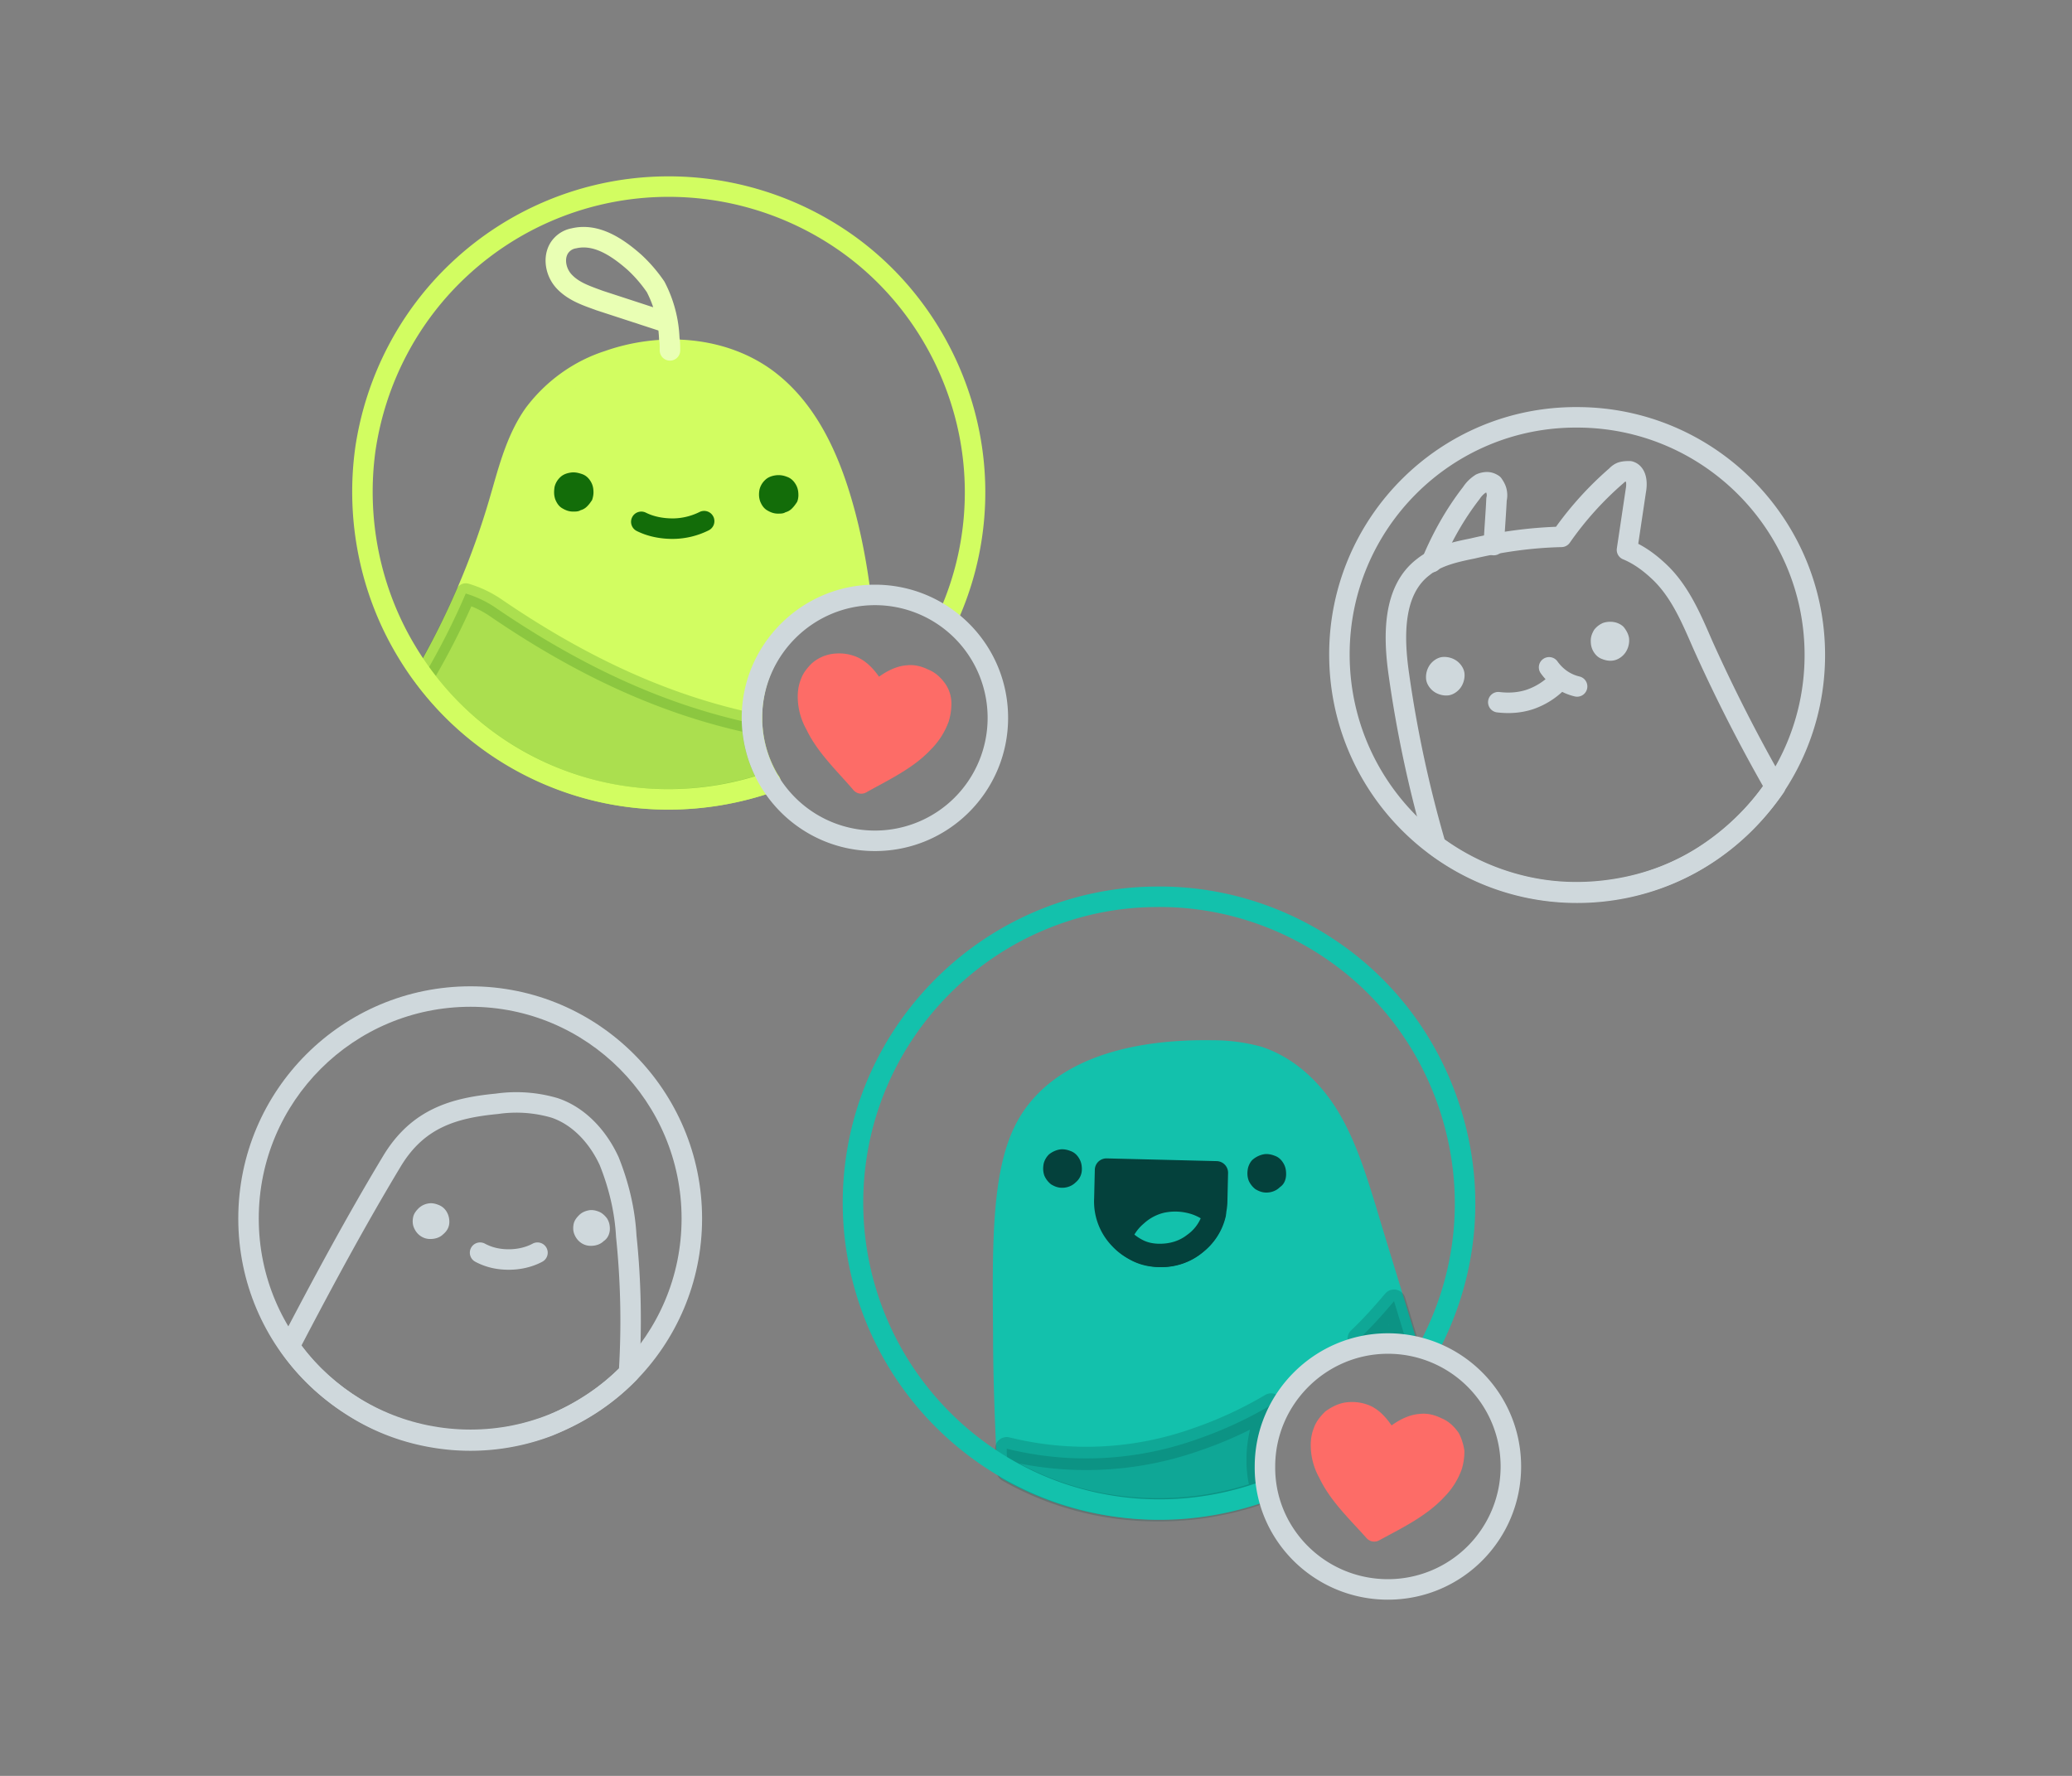 <svg width="140" height="120" fill="none" xmlns="http://www.w3.org/2000/svg"><rect width="100%" height="100%" fill="#808080" stroke="none"/><path d="M85.008 98.63c0-2.215.877-4.338 2.446-5.861a8.322 8.322 0 015.862-2.446c.554 0 1.108.046 1.661.184-.877-2.953-1.8-5.861-2.677-8.815-.646-2.077-1.292-4.2-2.4-6.092-1.107-1.893-2.769-3.508-4.846-4.2a11.617 11.617 0 00-3.092-.416c-5.17-.092-10.523 1.108-12.692 5.262-1.616 3.092-1.523 8.123-1.477 14.03 0 2.862.138 6.278.277 9.047a20.238 20.238 0 008.446 2.584c2.954.231 5.954-.138 8.769-1.153a7.876 7.876 0 01-.277-2.124z" fill="#13C1AC"/><path fill-rule="evenodd" clip-rule="evenodd" d="M81.967 70.292a12.306 12.306 0 013.305.45c2.278.76 4.058 2.514 5.225 4.508 1.12 1.912 1.781 4.041 2.404 6.045l.06.191.002.009c.437 1.473.887 2.936 1.337 4.401v.002c.45 1.465.9 2.932 1.34 4.412a.692.692 0 01-.832.869 6.11 6.11 0 00-1.493-.164 7.63 7.63 0 00-5.372 2.243l-.008.008c-1.43 1.388-2.236 3.33-2.236 5.364 0 .685.086 1.358.25 1.933.1.35-.088.718-.43.842-2.913 1.05-6.012 1.431-9.058 1.193a20.949 20.949 0 01-8.736-2.674.692.692 0 01-.348-.567c-.138-2.77-.277-6.199-.278-9.078a890.31 890.31 0 00-.004-.545c-.022-2.738-.043-5.312.122-7.579.175-2.41.563-4.555 1.438-6.23 1.188-2.274 3.234-3.706 5.601-4.554 2.36-.845 5.08-1.125 7.711-1.079zm-7.244 2.382c-2.144.768-3.86 2.013-4.84 3.892-.742 1.418-1.114 3.334-1.285 5.69-.16 2.208-.14 4.729-.118 7.487l.004.528v.006c0 2.713.125 5.935.257 8.628a19.575 19.575 0 007.828 2.312c2.657.208 5.35-.086 7.898-.915a9.04 9.04 0 01-.152-1.672c0-2.394.947-4.697 2.652-6.354A9.015 9.015 0 0194 89.655c-.337-1.12-.68-2.235-1.023-3.352V86.3c-.45-1.463-.9-2.93-1.339-4.408a62.256 62.256 0 00-.04-.127c-.637-2.048-1.257-4.043-2.295-5.817-1.045-1.785-2.582-3.258-4.45-3.886a10.92 10.92 0 00-2.891-.386h-.012c-2.536-.046-5.076.228-7.226.997z" fill="#13C1AC"/><path opacity=".2" d="M93.315 90.323c.554 0 1.108.046 1.661.184l-.784-2.584c-.739.877-1.523 1.754-2.354 2.538a8.384 8.384 0 011.477-.138z" fill="#04413C"/><path opacity=".2" fill-rule="evenodd" clip-rule="evenodd" d="M94.35 87.152c.282.058.51.266.595.542l.784 2.585a.787.787 0 01-.944.992 6.015 6.015 0 00-1.47-.161c-.412 0-.872.041-1.337.125a.787.787 0 01-.68-1.346c.8-.755 1.562-1.607 2.292-2.473a.787.787 0 01.76-.264zm-.53 2.397l.044.002-.012-.038-.032.036z" fill="#04413C"/><path opacity=".2" d="M85.008 98.63c0-1.291.323-2.538.877-3.691a27.198 27.198 0 01-4.985 2.307 22.292 22.292 0 01-12.877.646c0 .508.047 1.016.093 1.477a20.26 20.26 0 008.446 2.585c2.954.231 5.954-.139 8.77-1.154-.232-.692-.324-1.43-.324-2.17z" fill="#04413C"/><path opacity=".2" fill-rule="evenodd" clip-rule="evenodd" d="M86.417 94.359a.787.787 0 01.177.92c-.51 1.062-.8 2.192-.8 3.352 0 .675.085 1.326.284 1.92a.787.787 0 01-.48.989c-2.926 1.055-6.038 1.437-9.098 1.198a21.032 21.032 0 01-8.775-2.686.786.786 0 01-.392-.605 15.688 15.688 0 01-.097-1.555.787.787 0 01.978-.763 21.505 21.505 0 0012.422-.625l.01-.003a26.411 26.411 0 004.84-2.241.787.787 0 01.931.099zm-5.258 3.63a23.11 23.11 0 01-12.287.9 19.49 19.49 0 007.751 2.28c2.61.204 5.253-.078 7.759-.878a8.218 8.218 0 01-.161-1.66c0-.692.084-1.369.239-2.025-1.061.528-2.161.993-3.3 1.383z" fill="#04413C"/><path fill-rule="evenodd" clip-rule="evenodd" d="M90.85 65.71c-3.615-2.902-8.165-4.507-12.845-4.418h-.007c-4.679.045-9.183 1.783-12.708 4.817-3.571 3.08-5.934 7.274-6.692 11.866A20.075 20.075 0 0061.05 91.36a20.096 20.096 0 0010.44 8.744c4.416 1.605 9.189 1.606 13.608.044a.692.692 0 11.462 1.305c-4.719 1.668-9.822 1.669-14.544-.048l-.002-.001a21.48 21.48 0 01-11.16-9.348 21.46 21.46 0 01-2.623-14.307c.811-4.916 3.34-9.4 7.154-12.688 3.767-3.243 8.584-5.105 13.596-5.153 5.011-.095 9.875 1.624 13.735 4.721l.001.001c3.913 3.15 6.536 7.54 7.537 12.447 1.002 4.915.237 9.972-2.146 14.405a.692.692 0 01-1.22-.656c2.233-4.151 2.945-8.88 2.009-13.472-.938-4.6-3.392-8.702-7.047-11.645z" fill="#13C1AC"/><path fill-rule="evenodd" clip-rule="evenodd" d="M73.1 79.016c0-.277-.047-.508-.185-.739-.139-.23-.323-.415-.6-.507-.231-.093-.508-.139-.739-.093a1.605 1.605 0 00-.692.323 1.315 1.315 0 00-.37.647c-.045.276-.045.507.047.784a1.5 1.5 0 00.461.6c.231.139.462.23.739.23.37 0 .692-.138.923-.368.277-.231.415-.554.415-.877zM86.9 79.338c0-.277-.046-.508-.184-.738-.139-.231-.324-.416-.6-.508-.231-.092-.508-.139-.739-.092a1.606 1.606 0 00-.692.323c-.185.138-.323.415-.37.646-.046.277-.046.508.047.784.092.231.276.462.461.6.23.139.462.231.739.231.369 0 .692-.138.923-.37.277-.184.415-.507.415-.876z" fill="#04413C"/><path d="M74.76 79.061l7.432.185-.046 1.985c-.047.969-.462 1.938-1.154 2.584a3.545 3.545 0 01-2.677 1.016c-.97-.046-1.939-.462-2.585-1.154A3.544 3.544 0 0174.715 81l.046-1.939z" fill="#04413C"/><path fill-rule="evenodd" clip-rule="evenodd" d="M74.218 78.492a.787.787 0 01.562-.217l7.431.184c.434.011.777.371.767.805l-.046 1.985v.019c-.055 1.149-.543 2.314-1.394 3.113a4.332 4.332 0 01-3.26 1.236c-1.15-.055-2.315-.543-3.114-1.393a4.331 4.331 0 01-1.236-3.251l.046-1.93a.787.787 0 01.244-.552zm1.31 1.376l-.027 1.15v.017a2.758 2.758 0 00.804 2.105c.493.528 1.261.867 2.046.904a2.758 2.758 0 002.104-.804c.525-.49.864-1.256.904-2.038l.028-1.189-5.858-.145z" fill="#04413C"/><path d="M82.055 82.016a3.942 3.942 0 00-1.708-.831 4.36 4.36 0 00-1.892 0c-.6.138-1.2.461-1.662.877-.507.415-.877.97-1.108 1.523.324.37.739.692 1.2.923.462.23.97.323 1.477.323.831 0 1.662-.23 2.354-.785a3.46 3.46 0 001.339-2.03z" fill="#13C1AC"/><path fill-rule="evenodd" clip-rule="evenodd" d="M78.278 80.418a5.147 5.147 0 012.234-.003 4.727 4.727 0 012.04.991c.23.189.335.49.27.78a4.248 4.248 0 01-1.631 2.488c-.852.675-1.859.944-2.829.944-.6 0-1.234-.11-1.828-.406a4.756 4.756 0 01-1.44-1.11.787.787 0 01-.135-.82 4.717 4.717 0 011.321-1.818 4.646 4.646 0 011.998-1.046zm1.904 1.536a3.574 3.574 0 00-1.55-.002 3.072 3.072 0 00-1.34.719 2.956 2.956 0 00-.644.752c.18.146.378.275.59.38.328.166.71.24 1.124.24.686 0 1.334-.188 1.863-.611a2.667 2.667 0 00.904-1.109 3.092 3.092 0 00-.947-.369z" fill="#04413C"/><path fill-rule="evenodd" clip-rule="evenodd" d="M84.778 99.09c.002-4.95 4.05-8.997 9-8.997 4.949 0 9 4 9 9 0 4.949-4 9-9 9-4.993 0-9.048-4.044-9-9.004zm9-7.613c-4.187 0-7.616 3.429-7.616 7.616v.007c-.042 4.177 3.379 7.608 7.616 7.608a7.61 7.61 0 007.615-7.615 7.61 7.61 0 00-7.615-7.616z" fill="#CFD8DC"/><path d="M97.977 97.2c-.23-.323-.508-.6-.877-.739-.37-.184-.738-.276-1.108-.23-.784.046-1.569.6-2.123 1.107-.415-.646-.923-1.477-1.661-1.753a2.42 2.42 0 00-1.154-.139c-.37.046-.739.23-1.062.462-.23.23-.461.507-.553.784a2.41 2.41 0 00-.185.97c0 .646.184 1.338.508 1.892.692 1.477 2.03 2.723 3.092 3.923 1.43-.785 3.092-1.569 4.2-2.769a4.469 4.469 0 001.061-1.662 3.51 3.51 0 00.139-.97 3.217 3.217 0 00-.277-.876z" fill="#FD6C67"/><path fill-rule="evenodd" clip-rule="evenodd" d="M90.978 94.758c.52-.058 1 0 1.474.178.529.199.933.577 1.239.942.12.142.231.292.335.44.53-.382 1.193-.729 1.904-.777.524-.06 1.014.073 1.45.286.532.21.898.602 1.161.97.021.03.04.06.056.093.176.351.286.743.34 1.073.007.038.01.076.01.114a4.204 4.204 0 01-.179 1.202 5.153 5.153 0 01-1.214 1.908c-1.03 1.111-2.493 1.893-3.746 2.562-.214.115-.422.226-.62.335a.692.692 0 01-.852-.149c-.2-.225-.433-.478-.677-.741-.34-.368-.7-.758-1.014-1.124-.564-.658-1.112-1.385-1.496-2.195a4.568 4.568 0 01-.587-2.214c0-.383.055-.795.23-1.217.152-.428.476-.79.712-1.026a.699.699 0 01.087-.074c.372-.266.85-.52 1.378-.585l.01-.001zm.158 1.375c-.198.026-.44.13-.694.305-.195.202-.31.367-.346.473a.725.725 0 01-.02.054 1.721 1.721 0 00-.129.696c0 .526.153 1.098.413 1.544l.03.055c.307.656.768 1.281 1.306 1.908.32.373.625.703.936 1.037l.372.403.192-.103c1.267-.68 2.492-1.338 3.35-2.267l.02-.02c.39-.39.697-.851.89-1.384.066-.236.101-.47.106-.7a2.56 2.56 0 00-.18-.577c-.18-.242-.348-.382-.524-.448a.665.665 0 01-.067-.028c-.289-.145-.519-.188-.712-.163a.684.684 0 01-.045.004c-.53.03-1.16.435-1.696.927a.693.693 0 01-1.05-.136l-.05-.079a8.4 8.4 0 00-.608-.866c-.236-.282-.455-.457-.664-.535a1.728 1.728 0 00-.83-.1z" fill="#FD6C67"/><path d="M50.808 48.462c0-2.031.739-4.016 2.077-5.539 1.339-1.523 3.23-2.492 5.262-2.723-.231-1.8-.554-3.6-1.016-5.354-.923-3.507-2.4-7.061-5.307-9.23-3-2.216-7.154-2.493-10.708-1.247-2.03.646-3.785 1.939-5.03 3.6-1.247 1.754-1.755 3.923-2.355 5.954a53.393 53.393 0 01-5.077 11.816 20.801 20.801 0 0010.523 7.384c4.2 1.292 8.723 1.154 12.877-.277a8.194 8.194 0 01-1.246-4.384z" fill="#D2FD61"/><path fill-rule="evenodd" clip-rule="evenodd" d="M40.895 23.712c3.72-1.3 8.12-1.031 11.339 1.346l.002.002c3.104 2.315 4.631 6.065 5.564 9.61.47 1.789.799 3.62 1.032 5.442a.692.692 0 01-.608.776c-1.865.212-3.598 1.102-4.82 2.492a7.724 7.724 0 00-1.905 5.081c0 1.442.38 2.792 1.142 4.02a.693.693 0 01-.362 1.02c-4.286 1.476-8.96 1.62-13.306.283a21.493 21.493 0 01-10.874-7.63.692.692 0 01-.045-.763 52.697 52.697 0 005.012-11.662v-.002l.232-.8c.507-1.775 1.067-3.735 2.222-5.36a.655.655 0 01.01-.014c1.327-1.768 3.195-3.148 5.365-3.84zm10.515 2.459c-2.778-2.05-6.68-2.336-10.066-1.149a.72.72 0 01-.02.007c-1.883.6-3.517 1.8-4.68 3.348-1.003 1.414-1.493 3.117-2.007 4.906-.08.276-.16.555-.243.835a54.044 54.044 0 01-4.91 11.565 20.116 20.116 0 009.896 6.778c3.79 1.166 7.858 1.127 11.659-.015a8.883 8.883 0 01-.924-3.985c0-2.196.798-4.344 2.249-5.995a8.924 8.924 0 015.005-2.847 40.246 40.246 0 00-.908-4.597c-.914-3.47-2.34-6.828-5.051-8.851z" fill="#D2FD61"/><path opacity=".2" d="M50.807 48.877c-6.276-1.339-11.861-4.108-17.169-7.708a7.3 7.3 0 00-2.169-1.062c-.83 1.939-1.8 3.831-2.862 5.631a20.801 20.801 0 0010.523 7.385c4.2 1.292 8.724 1.154 12.877-.277-.692-1.2-1.153-2.539-1.2-3.97z" fill="#136D09"/><path opacity=".2" fill-rule="evenodd" clip-rule="evenodd" d="M30.834 39.835a.692.692 0 01.831-.392c.86.253 1.665.656 2.37 1.158 5.255 3.563 10.755 6.285 16.918 7.599a.692.692 0 01.547.654c.042 1.294.46 2.522 1.108 3.646a.692.692 0 01-.374 1c-4.286 1.477-8.96 1.622-13.306.285a21.493 21.493 0 01-10.873-7.631.692.692 0 01-.043-.768 48.877 48.877 0 002.822-5.551zm1.014 1.136a50.4 50.4 0 01-2.407 4.715 20.118 20.118 0 009.894 6.775c3.796 1.168 7.872 1.127 11.678-.02a9.043 9.043 0 01-.86-3c-6.181-1.4-11.688-4.162-16.902-7.7a6.677 6.677 0 00-1.402-.771z" fill="#136D09"/><path fill-rule="evenodd" clip-rule="evenodd" d="M56.866 17.04a20.154 20.154 0 00-12.895-3.703 19.987 19.987 0 00-12.356 5.264c-3.388 3.121-5.575 7.313-6.245 11.866-.625 4.553.314 9.238 2.676 13.16l.002.003a19.855 19.855 0 0010.348 8.519c4.325 1.56 9.1 1.56 13.428.044a.692.692 0 11.458 1.306c-4.625 1.622-9.727 1.622-14.356-.048a21.24 21.24 0 01-11.067-9.11c-2.528-4.2-3.528-9.205-2.86-14.066v-.007c.715-4.861 3.051-9.345 6.678-12.685a21.371 21.371 0 0113.213-5.628 21.539 21.539 0 0113.781 3.958c4.01 2.865 6.871 7.063 8.158 11.782v.001a21.156 21.156 0 01-1.145 14.312.692.692 0 01-1.261-.57 19.772 19.772 0 001.07-13.38c-1.206-4.42-3.883-8.344-7.627-11.018z" fill="#D2FD61"/><path fill-rule="evenodd" clip-rule="evenodd" d="M38.621 15.43c1.892-.446 3.566.771 4.705 1.774a10.426 10.426 0 011.543 1.787.692.692 0 01.044.074 8.945 8.945 0 011 3.75c.048.284.048.594.048.831v.031a.692.692 0 11-1.385 0c0-.297-.002-.499-.032-.649a.693.693 0 01-.013-.11 7.611 7.611 0 00-.044-.585L40.3 20.966a.709.709 0 01-.024-.008l-.232-.085c-.78-.282-1.724-.623-2.435-1.385a2.808 2.808 0 01-.738-1.683c-.047-.613.121-1.276.616-1.771a2.15 2.15 0 011.134-.604zm5.515 5.332a7.415 7.415 0 00-.43-1.019 9 9 0 00-1.3-1.505c-1.162-1.021-2.339-1.734-3.482-1.457a.764.764 0 00-.458.232c-.151.151-.237.387-.215.687.023.302.156.614.37.843.473.507 1.102.738 1.94 1.045l.181.066 3.394 1.108z" fill="#E9FFB4"/><path fill-rule="evenodd" clip-rule="evenodd" d="M48.197 34.905a.692.692 0 01-.31.93 5.486 5.486 0 01-2.433.58c-.82 0-1.67-.154-2.432-.535a.692.692 0 11.619-1.238c.53.265 1.157.388 1.813.388.626 0 1.259-.157 1.814-.434a.692.692 0 01.928.31zM40.1 33.276c0-.276-.046-.507-.184-.738-.138-.23-.323-.415-.6-.508-.277-.092-.508-.138-.785-.092-.277.046-.507.139-.692.323a1.315 1.315 0 00-.37.646c-.045.323-.045.554.047.831.092.23.23.462.462.6.23.139.461.23.738.23.184 0 .37 0 .508-.091a.959.959 0 00.461-.277c.139-.139.23-.277.323-.416.046-.138.092-.323.092-.508zM53.946 33.461c0-.277-.046-.508-.184-.738-.139-.231-.324-.416-.6-.508a1.481 1.481 0 00-.785-.092c-.277.046-.508.138-.692.323a1.315 1.315 0 00-.37.646c-.046.277-.046.508.047.784.092.231.23.462.461.6.23.139.462.231.739.231.184 0 .369 0 .507-.092a.958.958 0 00.462-.277c.138-.139.23-.277.323-.415.046-.093.092-.277.092-.462z" fill="#136D09"/><path fill-rule="evenodd" clip-rule="evenodd" d="M50.115 48.508c0-4.952 4.049-9 9-9 4.95 0 9 4 9 9 0 4.949-4 9-9 9s-9-4.051-9-9zm9-7.616c-4.187 0-7.615 3.429-7.615 7.616a7.61 7.61 0 007.615 7.615 7.61 7.61 0 007.616-7.615 7.61 7.61 0 00-7.616-7.616z" fill="#CFD8DC"/><path d="M63.315 46.616c-.23-.323-.508-.6-.877-.739-.37-.184-.739-.277-1.108-.23-.784.046-1.523.6-2.123 1.107-.37-.692-.923-1.477-1.661-1.753-.37-.139-.739-.185-1.154-.139-.37.046-.739.185-1.062.462-.23.23-.461.507-.554.784a2.411 2.411 0 00-.184.97c0 .646.184 1.338.508 1.892.692 1.477 2.03 2.723 3.092 3.969 1.384-.785 3.092-1.57 4.2-2.77a4.464 4.464 0 001.061-1.66c.093-.324.139-.647.139-.97 0-.323-.093-.646-.277-.923z" fill="#FD6C67"/><path fill-rule="evenodd" clip-rule="evenodd" d="M56.316 44.174c.52-.058 1 0 1.474.178.692.26 1.22.82 1.604 1.374.52-.372 1.164-.72 1.874-.77.524-.06 1.014.074 1.45.287.532.21.898.602 1.161.97a2.356 2.356 0 01.406 1.325 4.204 4.204 0 01-.179 1.203 5.154 5.154 0 01-1.214 1.908c-.617.666-1.381 1.199-2.139 1.654-.464.28-.965.552-1.433.806-.278.15-.545.296-.786.432a.692.692 0 01-.868-.153c-.253-.297-.523-.595-.805-.906l-.015-.017c-.285-.314-.58-.64-.865-.976-.563-.662-1.11-1.388-1.495-2.198a4.567 4.567 0 01-.586-2.214c0-.383.055-.795.23-1.217.152-.428.475-.79.712-1.026a2.675 2.675 0 011.465-.659l.01-.001zm.158 1.376a1.292 1.292 0 00-.673.283c-.208.211-.33.384-.367.494a1.723 1.723 0 00-.15.75c.001.526.154 1.098.414 1.544l.03.055c.307.656.768 1.282 1.308 1.917.268.316.55.627.836.943l.022.024c.15.165.302.333.452.502l.365-.199c.442-.239.88-.477 1.329-.746.716-.43 1.355-.887 1.844-1.417a3.776 3.776 0 00.91-1.404c.072-.256.106-.508.106-.757a.974.974 0 00-.155-.53c-.19-.264-.365-.414-.55-.483a.702.702 0 01-.066-.03c-.29-.144-.519-.187-.712-.163a.684.684 0 01-.045.005c-.525.03-1.1.423-1.717.945a.692.692 0 01-1.058-.203c-.362-.68-.814-1.252-1.294-1.431a1.727 1.727 0 00-.829-.1z" fill="#FD6C67"/><path fill-rule="evenodd" clip-rule="evenodd" d="M16.1 82.339c0-8.692 7.05-15.692 15.692-15.692 8.647 0 15.646 7.05 15.646 15.692 0 8.644-7.002 15.646-15.646 15.646-8.64 0-15.692-6.952-15.692-15.646zM31.792 68.03c-7.88 0-14.308 6.384-14.308 14.308 0 7.921 6.425 14.261 14.308 14.261 7.88 0 14.261-6.382 14.261-14.261 0-7.882-6.385-14.308-14.261-14.308z" fill="#CFD8DC"/><path fill-rule="evenodd" clip-rule="evenodd" d="M33.51 73.897a9.856 9.856 0 014.178.308c1.895.631 3.31 2.235 4.103 3.969.005.01.01.02.013.03.668 1.67 1.103 3.447 1.202 5.28.325 3.082.371 6.206.185 9.326a.692.692 0 01-.194.441c-1.6 1.648-3.576 2.897-5.681 3.759a15.478 15.478 0 01-6.782.972c-2.312-.193-4.536-.868-6.522-2.03-1.97-1.154-3.71-2.698-5.02-4.589a.692.692 0 01-.044-.714c2.217-4.25 4.486-8.465 6.944-12.545.944-1.566 2.094-2.56 3.415-3.192 1.3-.622 2.728-.874 4.204-1.015zm3.751 1.625a8.475 8.475 0 00-3.603-.248c-1.426.135-2.669.368-3.754.887-1.067.51-2.017 1.316-2.827 2.658-2.363 3.923-4.555 7.98-6.705 12.093 1.154 1.558 2.646 2.853 4.34 3.844 1.797 1.053 3.82 1.67 5.938 1.846 2.06.175 4.169-.13 6.15-.877 1.873-.768 3.61-1.856 5.024-3.257a55.112 55.112 0 00-.2-8.893c-.088-1.663-.48-3.29-1.1-4.84-.683-1.488-1.845-2.736-3.263-3.213z" fill="#CFD8DC"/><path fill-rule="evenodd" clip-rule="evenodd" d="M31.829 84.318a.692.692 0 01.938-.281c.484.26 1.014.379 1.61.379.554 0 1.13-.12 1.61-.379a.692.692 0 01.657 1.22c-.72.386-1.529.543-2.267.543-.788 0-1.55-.158-2.267-.544a.692.692 0 01-.281-.938zM30.361 82.569c0-.23-.046-.462-.184-.692a1.078 1.078 0 00-.554-.462c-.231-.092-.462-.138-.693-.092a1.23 1.23 0 00-.646.323c-.184.184-.323.37-.369.6-.046.23-.046.461.046.692.093.23.231.416.416.554.184.138.415.23.692.23.323 0 .646-.091.877-.322.277-.231.415-.508.415-.831zM41.207 83.03c0-.23-.046-.46-.185-.691-.138-.185-.323-.37-.553-.462-.231-.092-.462-.138-.693-.092-.23.046-.461.138-.646.323-.185.184-.323.369-.37.6-.045.23-.045.461.047.692.092.23.23.415.415.554.185.138.416.23.693.23.323 0 .646-.092.877-.322.276-.185.415-.508.415-.831zM89.809 44.216c0-9.243 7.509-16.755 16.755-16.708 9.243.001 16.752 7.51 16.752 16.754 0 9.244-7.51 16.754-16.754 16.754-9.245 0-16.753-7.511-16.753-16.8zm16.75-15.323c-8.476-.044-15.366 6.843-15.366 15.323 0 8.526 6.892 15.415 15.369 15.415 8.48 0 15.37-6.89 15.37-15.37 0-8.478-6.89-15.368-15.37-15.368h-.003z" fill="#CFD8DC"/><path fill-rule="evenodd" clip-rule="evenodd" d="M110.099 31.154h.017c.067 0 .134.01.199.03.56.168.802.64.89 1.01.086.362.064.75.009 1.057l-.522 3.495c.676.35 1.27.808 1.783 1.282 1.529 1.386 2.362 3.305 3.1 5.003l.112.258a109.948 109.948 0 004.86 9.536.692.692 0 01-.031.739 17.894 17.894 0 01-4.801 4.705c-1.885 1.257-4.008 2.075-6.268 2.46-2.255.384-4.519.337-6.738-.194a16.91 16.91 0 01-6.112-2.839.693.693 0 01-.253-.363 82.833 82.833 0 01-2.514-11.681c-.188-1.317-.302-2.816-.085-4.208.218-1.397.783-2.753 2.007-3.683 1.07-.852 2.476-1.15 3.602-1.376a30.173 30.173 0 015.781-.79 23.062 23.062 0 013.584-3.931c.092-.093.348-.35.721-.443.268-.067.479-.067.659-.067zm-.308 1.407l-.01.007a1.12 1.12 0 00-.099.091 21.684 21.684 0 00-3.614 4.014.691.691 0 01-.552.296c-1.977.045-3.914.315-5.859.767a.789.789 0 01-.02.005c-1.177.235-2.255.49-3.027 1.108l-.015.012c-.847.64-1.296 1.61-1.482 2.796-.186 1.192-.093 2.531.088 3.8a81.48 81.48 0 002.406 11.26 15.522 15.522 0 005.424 2.472c2.026.484 4.101.53 6.184.175 2.079-.354 4.018-1.104 5.732-2.247a16.538 16.538 0 004.179-3.988 111.084 111.084 0 01-4.703-9.275l-.003-.008-.075-.171c-.773-1.775-1.499-3.442-2.802-4.623l-.004-.004c-.564-.52-1.188-.972-1.871-1.254a.69.69 0 01-.421-.742l.6-4.015.003-.022a1.4 1.4 0 00.015-.468.71.71 0 00-.074.014z" fill="#CFD8DC"/><path fill-rule="evenodd" clip-rule="evenodd" d="M105.713 45.618c.27.27.27.709 0 .979a5.501 5.501 0 01-2.117 1.321c-.807.269-1.652.318-2.474.215a.693.693 0 01.172-1.374c.655.082 1.287.038 1.864-.155a4.125 4.125 0 001.576-.986c.27-.27.709-.27.979 0zM98.946 45.462c-.046-.323-.277-.646-.554-.83a1.451 1.451 0 00-.97-.232c-.322.047-.645.277-.83.554a1.45 1.45 0 00-.23.97c.046.323.276.646.553.83.277.185.646.277.97.231.322-.046.646-.277.83-.554.185-.277.277-.646.231-.969zM110.069 43.108c-.046-.277-.185-.508-.323-.693-.139-.184-.415-.323-.646-.37a1.518 1.518 0 00-.785.047 1.502 1.502 0 00-.6.462c-.138.23-.231.461-.231.738 0 .277.047.508.185.739.138.23.323.415.6.507.231.093.508.139.738.093.324-.047.647-.277.831-.554a1.45 1.45 0 00.231-.97z" fill="#CFD8DC"/><path fill-rule="evenodd" clip-rule="evenodd" d="M104.267 44.53a.691.691 0 01.965.16c.372.521.88.878 1.488 1.021a.692.692 0 11-.317 1.348c-.961-.226-1.746-.792-2.297-1.564a.69.69 0 01.161-.966zM99.745 32.058a1.78 1.78 0 01.725-.165c.301 0 .571.102.799.254a.684.684 0 01.204.21c.089.133.239.357.315.66.067.27.073.544.017.815-.023.495-.057.999-.09 1.495v.004c-.035.52-.069 1.032-.092 1.531a.692.692 0 11-1.383-.062c.023-.515.058-1.04.093-1.557v-.004c.035-.52.069-1.033.092-1.532a.631.631 0 01.02-.136.447.447 0 000-.218.373.373 0 00-.026-.069.579.579 0 00-.039.01 1.458 1.458 0 00-.395.413.69.69 0 01-.03.04c-1.065 1.377-1.912 2.891-2.584 4.504a.692.692 0 01-1.278-.532c.71-1.704 1.61-3.32 2.754-4.8.23-.343.478-.587.824-.818a.682.682 0 01.074-.043zm.606 1.244z" fill="#CFD8DC"/></svg>